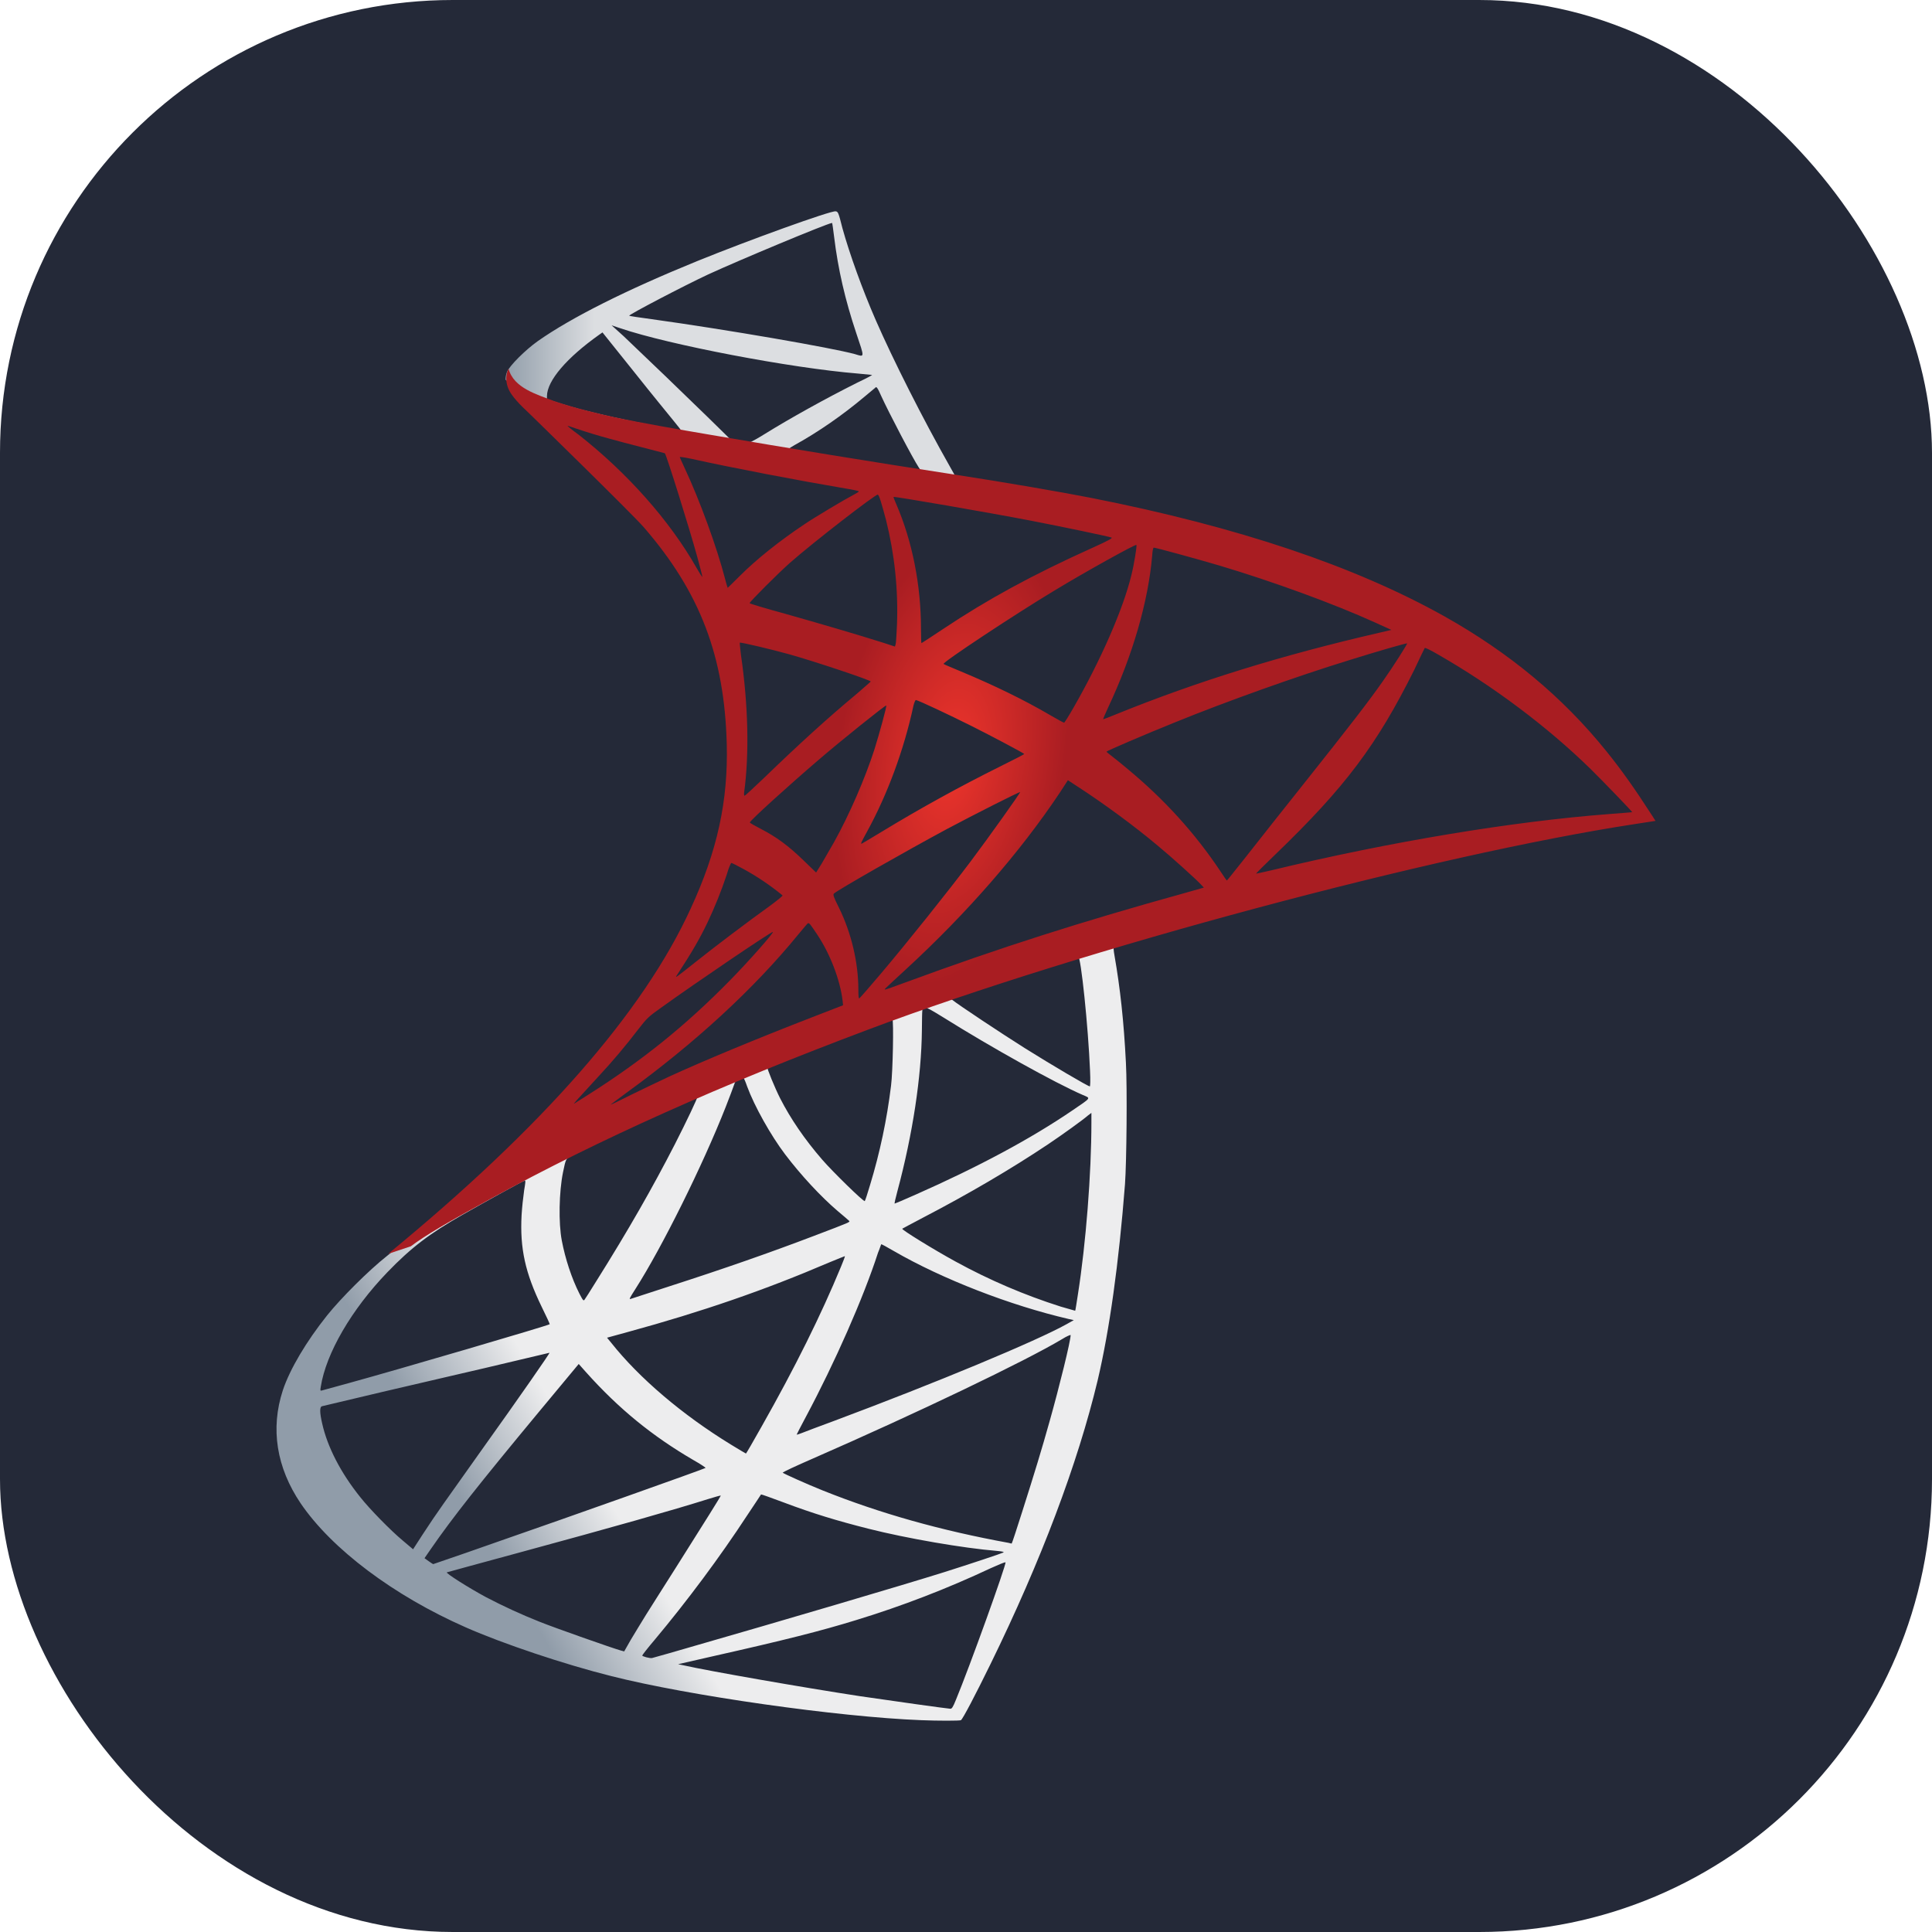 <svg width="256" height="256" viewBox="0 0 256 256" fill="none" xmlns="http://www.w3.org/2000/svg">
<g clip-path="url(#clip0_292_31)">
<rect width="256" height="256" rx="60" fill="#242938"/>
<path d="M152.005 121.367L111.952 134.445L77.108 149.823L67.358 152.398C64.785 154.856 62.15 157.248 59.456 159.573C56.369 162.236 53.494 164.659 51.285 166.414C48.831 168.352 45.199 171.984 43.352 174.286C40.596 177.738 38.417 181.4 37.478 184.216C35.813 189.302 36.632 194.448 39.839 199.202C43.958 205.256 52.161 211.433 61.727 215.639C66.602 217.791 74.805 220.545 80.983 222.087C91.244 224.692 111.105 227.509 122.033 227.931C124.242 228.023 127.21 228.023 127.33 227.931C127.574 227.78 129.269 224.541 131.238 220.516C137.956 206.8 142.8 193.934 145.436 182.944C147.01 176.284 148.25 167.414 149.067 156.909C149.28 153.972 149.371 144.133 149.189 140.803C148.916 135.355 148.431 130.934 147.674 126.606C147.553 125.969 147.524 125.394 147.585 125.362C147.705 125.273 148.069 125.152 153.003 123.728L152.005 121.367ZM142.863 126.727C143.227 126.727 144.194 136.019 144.436 141.892C144.497 143.134 144.467 143.952 144.405 143.952C144.164 143.952 139.289 141.077 135.81 138.895C132.781 136.989 127.028 133.175 126.122 132.447C125.817 132.236 125.847 132.205 128.33 131.358C132.538 129.936 142.53 126.725 142.861 126.725L142.863 126.727ZM122.456 133.445C122.73 133.445 123.425 133.839 125.091 134.869C131.327 138.775 139.805 143.498 143.438 145.072C144.556 145.556 144.678 145.373 142.105 147.131C136.596 150.884 129.724 154.578 121.308 158.302C119.824 158.967 118.581 159.481 118.552 159.481C118.491 159.481 118.674 158.725 118.916 157.817C120.942 150.278 122.094 142.65 122.155 136.534C122.186 133.506 122.186 133.506 122.458 133.416C122.396 133.447 122.427 133.447 122.458 133.447L122.456 133.445ZM118.25 135.05C118.431 135.233 118.31 142.014 118.067 143.861C117.525 148.323 116.593 152.73 115.283 157.03C114.95 158.15 114.647 159.089 114.586 159.148C114.464 159.3 110.317 155.242 108.955 153.669C106.594 150.944 104.747 148.22 103.385 145.556C102.689 144.194 101.599 141.53 101.689 141.439C102.174 141.105 118.128 134.93 118.25 135.05ZM98.45 142.831C98.48 142.831 98.51 142.831 98.541 142.861C98.602 142.922 98.814 143.408 98.996 143.952C99.964 146.584 102.142 150.459 104.021 152.942C106.08 155.667 108.774 158.575 111.014 160.481C111.741 161.086 112.406 161.661 112.497 161.752C112.678 161.934 112.739 161.903 107.803 163.781C102.085 165.961 95.847 168.141 88.702 170.441C86.995 170.991 85.29 171.546 83.586 172.106C83.313 172.197 83.405 172.044 84.191 170.803C87.733 165.266 93.121 154.397 96.149 146.706C96.664 145.373 97.18 144.042 97.27 143.739C97.391 143.316 97.542 143.164 97.935 142.952C98.147 142.892 98.36 142.831 98.45 142.831ZM92.395 145.344C92.486 145.405 90.942 148.644 89.428 151.609C86.491 157.333 83.283 162.964 78.985 169.806C78.257 170.986 77.563 172.077 77.469 172.197C77.319 172.409 77.26 172.348 76.774 171.411C75.744 169.381 74.897 166.778 74.442 164.386C73.989 162.025 74.08 157.908 74.596 155.364C74.986 153.489 74.958 153.519 75.866 153.064C79.741 151.095 92.274 145.223 92.395 145.344ZM144.617 147.464V148.734C144.617 155.486 143.891 164.75 142.831 171.5C142.65 172.681 142.499 173.65 142.469 173.681C142.469 173.681 141.591 173.439 140.563 173.136C135.738 171.604 131.073 169.606 126.635 167.172C123.697 165.567 119.431 162.933 119.552 162.812C119.581 162.781 120.853 162.116 122.336 161.328C128.271 158.241 133.961 154.911 138.897 151.609C140.744 150.369 143.528 148.372 144.133 147.827L144.617 147.464ZM69.539 156.423C69.66 156.423 69.628 156.666 69.447 157.756C69.296 158.831 69.185 159.911 69.114 160.994C68.872 165.416 69.599 168.686 71.778 173.166C72.385 174.406 72.869 175.436 72.838 175.466C72.627 175.648 52.585 181.522 46.288 183.247C44.411 183.763 42.777 184.216 42.655 184.245C42.442 184.308 42.413 184.277 42.503 183.761C43.2 179.311 46.591 173.498 51.314 168.594C54.461 165.323 56.975 163.417 61.274 160.966C64.361 159.209 69.114 156.575 69.477 156.455C69.477 156.423 69.508 156.423 69.539 156.423ZM116.766 164.87C116.797 164.839 117.522 165.234 118.4 165.748C124.88 169.503 133.9 172.984 141.589 174.77L142.286 174.922L141.317 175.467C137.292 177.708 124.061 183.217 110.53 188.272C108.561 188.998 106.624 189.725 106.261 189.877C105.899 190.028 105.564 190.119 105.564 190.087C105.564 190.056 106.11 188.998 106.805 187.697C110.589 180.613 114.403 171.984 116.342 165.991C116.585 165.416 116.735 164.902 116.764 164.87H116.766ZM111.953 166.444C111.983 166.475 111.741 167.111 111.438 167.838C108.803 174.225 105.352 181.189 100.931 188.998C99.813 190.998 98.874 192.602 98.844 192.602C98.814 192.602 97.905 192.056 96.814 191.391C90.397 187.455 84.705 182.611 80.983 177.919L80.436 177.253L83.192 176.495C93.061 173.802 101.447 170.895 109.772 167.323C110.953 166.839 111.924 166.444 111.953 166.444ZM141.863 176.889C141.894 177.586 140.349 183.822 139.077 188.333C138.017 192.117 137.11 195.083 135.444 200.32C134.719 202.623 134.085 204.528 134.053 204.528C134.022 204.528 133.841 204.5 133.658 204.439C124.667 202.803 116.614 200.533 109.046 197.506C106.927 196.658 103.9 195.295 103.717 195.144C103.658 195.083 105.474 194.236 107.775 193.237C121.55 187.212 135.838 180.37 140.744 177.434C141.319 177.07 141.772 176.889 141.863 176.889ZM72.808 179.25C72.869 179.313 69.024 184.852 63.636 192.391C61.758 195.023 59.578 198.111 58.761 199.261C57.816 200.595 56.897 201.948 56.007 203.319L54.735 205.287L53.372 204.136C51.767 202.803 48.983 199.958 47.741 198.384C45.138 195.145 43.382 191.723 42.686 188.606C42.352 187.153 42.352 186.425 42.655 186.336C48.019 185.054 53.388 183.792 58.761 182.55C62.377 181.718 65.99 180.87 69.599 180.008C71.355 179.584 72.778 179.25 72.808 179.25ZM76.683 180.734L77.652 181.823C82.011 186.698 86.461 190.302 91.85 193.448C92.819 193.995 93.546 194.48 93.485 194.511C93.274 194.661 74.775 201.23 66.208 204.197C63.278 205.235 60.342 206.254 57.399 207.255C57.369 207.255 57.096 207.072 56.794 206.861L56.249 206.467L57.127 205.195C59.971 201.078 63.544 196.567 71.324 187.183L76.683 180.734ZM100.842 198.02C100.872 197.989 102.203 198.473 103.839 199.081C107.775 200.564 110.892 201.503 115.071 202.563C120.217 203.864 127.664 205.136 132.055 205.5C132.721 205.559 133.083 205.62 132.963 205.711C132.75 205.831 128.3 207.316 125.031 208.344C119.824 209.98 103.93 214.672 90.972 218.395C89.452 218.84 87.928 219.275 86.402 219.698C86.099 219.758 85.099 219.484 85.099 219.364C85.099 219.305 85.825 218.366 86.703 217.336C91.063 212.128 95.392 206.316 98.996 200.806C99.996 199.292 100.842 198.05 100.842 198.02ZM95.514 198.172C95.544 198.203 93.394 201.653 89.639 207.587C88.036 210.1 86.249 212.947 85.614 213.945C85.008 214.914 84.099 216.428 83.586 217.275L82.708 218.819L82.253 218.698C81.163 218.395 73.503 215.7 71.475 214.883C69.07 213.926 66.716 212.845 64.422 211.645C62 210.342 58.974 208.405 59.216 208.344C59.275 208.312 63.424 207.194 68.419 205.831C81.677 202.228 89.035 200.141 93.849 198.627C94.727 198.353 95.483 198.142 95.513 198.173L95.514 198.172ZM133.205 207.011H133.236C133.356 207.316 128.452 220.937 126.664 225.236C126.272 226.205 126.121 226.448 125.908 226.417C125.394 226.386 118.28 225.389 113.95 224.753C106.413 223.603 93.757 221.392 90.58 220.666L89.852 220.514L94.363 219.484C104.05 217.305 108.713 216.125 113.436 214.672C119.536 212.807 125.494 210.51 131.267 207.798C132.205 207.377 132.992 207.041 133.205 207.011Z" fill="url(#paint0_linear_292_31)"/>
<path d="M110.711 28.002C110.045 27.911 99.297 31.786 92.366 34.602C83.009 38.416 75.745 42.048 71.264 45.197C69.599 46.378 67.509 48.467 67.177 49.284C67.052 49.613 66.991 49.962 66.995 50.314L71.053 54.158L80.709 57.247L103.688 61.364L129.964 65.875L130.238 63.605C130.147 63.605 130.086 63.573 129.995 63.573L126.544 63.03L125.848 61.788C122.275 55.491 118.341 47.68 116.039 42.413C114.255 38.325 112.558 33.603 111.62 30.212C111.105 28.153 111.045 28.031 110.711 28V28.002ZM110.227 29.545H110.258C110.288 29.577 110.408 30.425 110.53 31.423C111.045 35.661 111.983 39.748 113.467 44.169C114.586 47.497 114.586 47.317 113.284 46.923C110.197 46.077 96.362 43.684 86.341 42.291C84.736 42.08 83.374 41.869 83.374 41.837C83.253 41.716 90.608 37.872 93.849 36.358C97.995 34.452 109.38 29.697 110.227 29.545ZM81.042 43.109L82.224 43.503C88.642 45.683 104.777 48.772 113.678 49.498C114.677 49.589 115.525 49.68 115.553 49.68C115.584 49.711 114.738 50.164 113.647 50.678C109.348 52.828 104.625 55.462 101.356 57.491C100.388 58.095 99.509 58.581 99.388 58.581C99.267 58.581 98.631 58.459 97.966 58.367L96.755 58.186L93.727 55.219C90.045 51.634 86.342 48.071 82.617 44.531L81.042 43.109ZM79.831 44.048L84.1 49.377C86.431 52.314 88.794 55.189 89.308 55.825C89.822 56.461 90.245 56.975 90.214 57.006C90.094 57.097 84.039 55.916 80.831 55.191C77.531 54.433 76.169 54.069 74.141 53.433L72.475 52.888V52.466C72.506 50.434 75.08 47.408 79.438 44.322L79.831 44.048ZM116.1 51.314C116.22 51.314 116.372 51.586 116.734 52.403C117.766 54.673 120.973 60.789 121.761 61.97C122.003 62.364 122.427 62.395 118.158 61.698C107.895 60.033 104.595 59.487 104.595 59.428C104.595 59.397 104.898 59.186 105.292 58.973C108.472 57.217 111.68 54.978 114.527 52.586C115.222 52.011 115.858 51.466 115.98 51.375C116.009 51.314 116.069 51.284 116.1 51.314Z" fill="url(#paint1_linear_292_31)"/>
<path d="M67.389 48.859C67.389 48.859 66.724 49.92 67.358 51.495C67.752 52.464 68.902 53.644 70.205 54.855C70.205 54.855 83.675 67.994 85.311 69.87C92.758 78.469 95.999 86.945 96.3 98.631C96.483 106.139 95.06 112.739 91.517 120.398C85.221 134.142 71.93 149.311 51.435 166.142L54.431 165.142C56.369 163.689 59.003 162.147 65.18 158.756C79.438 150.944 95.483 143.77 115.161 136.381C143.497 125.725 190.089 113.253 216.608 109.197L219.364 108.773L218.939 108.106C216.517 104.352 214.852 102.022 212.853 99.539C207.041 92.334 199.989 86.492 191.36 81.648C179.492 75.017 164.144 69.841 144.708 65.997C141.044 65.269 132.991 63.877 126.452 62.878C115.538 61.199 104.639 59.423 93.756 57.55C90.214 56.944 84.916 56.036 81.405 55.278C79.588 54.884 76.108 54.067 73.383 53.13C71.203 52.281 68.055 51.434 67.388 48.861L67.389 48.859ZM75.2 56.428C75.23 56.4 75.714 56.581 76.35 56.792C77.8 57.279 79.264 57.724 80.741 58.125C82.069 58.49 83.401 58.844 84.736 59.184C86.552 59.638 88.066 60.061 88.096 60.061C88.308 60.273 91.366 70.052 92.395 73.806C92.789 75.228 93.092 76.439 93.063 76.439C93.031 76.47 92.699 75.955 92.305 75.259C88.763 69.023 83.163 62.697 76.683 57.609C75.836 57.005 75.2 56.459 75.2 56.428ZM90.094 60.547C90.247 60.547 90.913 60.638 91.73 60.819C96.875 61.969 106.11 63.725 112.011 64.725C113.011 64.877 113.799 65.058 113.799 65.117C113.799 65.18 113.436 65.391 112.981 65.633C111.981 66.147 107.956 68.539 106.624 69.445C103.264 71.688 100.236 74.109 98.056 76.289C97.178 77.167 96.422 77.894 96.422 77.894C96.422 77.894 96.241 77.378 96.088 76.744C94.999 72.534 92.728 66.298 90.669 61.908C90.336 61.212 90.064 60.577 90.064 60.517C90.064 60.577 90.063 60.547 90.094 60.547ZM116.313 65.541C116.494 65.603 116.797 66.631 117.402 68.902C118.537 73.432 119.027 78.1 118.855 82.767C118.794 84.039 118.733 85.22 118.672 85.372L118.581 85.673L117.008 85.158C113.769 84.13 108.502 82.586 103.991 81.314C101.417 80.617 99.328 79.983 99.328 79.923C99.328 79.741 103.083 75.986 104.688 74.564C107.744 71.869 116.039 65.452 116.313 65.541ZM118.4 65.844C118.491 65.753 130.935 67.902 136.596 68.992C140.805 69.809 146.919 71.081 147.283 71.233C147.463 71.294 146.828 71.655 144.799 72.566C136.806 76.167 130.874 79.406 124.971 83.342C123.427 84.372 122.124 85.22 122.096 85.22C122.064 85.22 122.033 84.342 122.033 83.283C122.033 77.531 120.885 71.717 118.764 66.814C118.552 66.33 118.371 65.875 118.4 65.845V65.844ZM150.581 72.203C150.672 72.292 150.28 74.745 149.916 76.198C148.825 80.709 145.889 87.4 142.288 93.697C141.65 94.817 141.075 95.725 141.014 95.755C140.955 95.786 140.139 95.331 139.199 94.786C135.688 92.727 131.691 90.791 127.331 88.973C126.121 88.458 125.061 88.036 125.031 87.973C124.819 87.794 134.567 81.345 139.713 78.256C143.802 75.773 150.463 72.081 150.581 72.202V72.203ZM152.883 72.566C153.155 72.566 158.664 74.078 161.541 74.927C168.655 77.045 176.83 80.042 182.158 82.464L184.367 83.464L182.824 83.827C169.808 86.823 158.666 90.277 147.917 94.634C147.039 94.998 146.252 95.302 146.192 95.302C146.133 95.302 146.435 94.605 146.828 93.758C150.067 86.884 152.156 79.711 152.672 73.594C152.702 73.019 152.792 72.566 152.883 72.566ZM98.027 85.159C98.117 85.069 102.324 86.067 104.596 86.703C108.049 87.672 115.374 90.125 115.374 90.305C115.374 90.336 114.556 91.033 113.588 91.88C109.622 95.18 105.806 98.661 101.235 103.081C99.874 104.383 98.724 105.442 98.663 105.442C98.6 105.442 98.572 105.261 98.6 105.019C99.297 99.933 99.147 93.394 98.178 86.764C98.086 85.916 97.997 85.189 98.027 85.159ZM186.456 85.25C186.516 85.311 184.519 88.458 183.247 90.244C181.431 92.848 178.766 96.3 172.742 103.869C170.088 107.2 167.444 110.541 164.811 113.889C163.6 115.403 162.602 116.673 162.569 116.673C162.541 116.673 162.147 116.13 161.722 115.464C158.331 110.377 154.275 105.927 149.461 101.931C148.727 101.31 147.981 100.704 147.222 100.114C146.888 99.872 146.616 99.63 146.616 99.598C146.616 99.509 151.761 97.298 155.667 95.725C162.511 92.939 171.833 89.609 178.828 87.459C182.491 86.309 186.396 85.189 186.456 85.25ZM188.788 85.855C188.908 85.825 189.636 86.189 190.513 86.703C197.871 90.911 205.075 96.331 210.766 101.9C212.371 103.475 216.338 107.592 216.277 107.622C216.277 107.622 214.883 107.744 213.249 107.864C200.503 108.833 184.186 111.527 168.505 115.311C167.444 115.553 166.505 115.764 166.446 115.764C166.386 115.764 167.566 114.584 169.05 113.162C178.253 104.292 182.461 98.692 187.425 88.7C188.122 87.219 188.727 85.945 188.788 85.855C188.756 85.855 188.756 85.855 188.788 85.855ZM121.367 92.758C121.791 92.848 125.727 94.695 128.694 96.18C131.419 97.541 135.506 99.72 135.717 99.903C135.749 99.933 134.296 100.689 132.508 101.569C127.171 104.222 121.949 107.1 116.856 110.195C115.403 111.073 114.192 111.8 114.163 111.8C114.041 111.8 114.072 111.678 114.889 110.195C117.614 105.231 119.794 99.297 121.035 93.514C121.155 93.061 121.277 92.758 121.367 92.758ZM117.431 93.484C117.522 93.575 116.494 97.298 115.858 99.328C114.616 103.172 112.527 107.984 110.499 111.619C110.014 112.466 109.288 113.708 108.894 114.403L108.138 115.614L106.442 113.98C104.474 112.073 102.871 110.892 100.813 109.831C99.994 109.409 99.358 109.045 99.358 108.984C99.358 108.742 104.536 104.05 108.502 100.659C111.346 98.206 117.341 93.394 117.431 93.484ZM141.5 103.384L142.985 104.353C146.375 106.564 150.371 109.5 153.428 112.072C155.153 113.494 158.483 116.494 159.15 117.219L159.513 117.612L157.06 118.309C143.196 122.153 132.478 125.575 119.975 130.177C118.581 130.692 117.402 131.114 117.311 131.114C117.13 131.114 116.978 131.266 120.097 128.389C128.089 121.034 135.172 112.92 140.441 105.019L141.5 103.384ZM135.172 104.958C135.235 105.019 131.086 110.861 128.603 114.161C125.636 118.097 120.369 124.697 116.735 128.995C115.222 130.783 113.922 132.266 113.86 132.295C113.769 132.327 113.738 131.873 113.738 131.175C113.738 127.512 112.8 123.606 111.166 120.277C110.469 118.884 110.347 118.552 110.5 118.4C111.075 117.884 119.885 112.859 125.453 109.862C129.21 107.864 135.081 104.898 135.172 104.958ZM96.906 114.344C96.997 114.344 97.692 114.706 98.481 115.13C100.324 116.134 102.067 117.31 103.688 118.642C103.749 118.702 102.961 119.339 101.931 120.095C99.056 122.153 94.697 125.455 92.153 127.483C89.489 129.602 89.399 129.661 89.7 129.208C91.7 126.15 92.699 124.425 93.758 122.214C94.733 120.158 95.582 118.045 96.3 115.886C96.542 115.011 96.846 114.344 96.906 114.344ZM107.11 122.334C107.26 122.306 107.442 122.578 108.258 123.789C109.983 126.363 111.316 129.814 111.649 132.598L111.711 133.203L107.563 134.809C100.146 137.684 93.303 140.53 88.672 142.65C86.98 143.443 85.294 144.251 83.616 145.072C82.131 145.828 80.922 146.403 80.922 146.373C80.922 146.344 81.86 145.647 83.01 144.798C92.063 138.23 99.903 131.023 105.777 123.819C106.413 123.062 106.988 122.366 107.047 122.336L107.11 122.334ZM102.416 123.486C102.538 123.606 99.086 127.513 96.725 129.905C90.881 135.867 85.1 140.53 77.925 145.07C77.016 145.645 76.199 146.161 76.108 146.22C75.897 146.342 76.167 146.039 79.317 142.619C81.164 140.637 82.912 138.566 84.555 136.413C85.705 134.928 85.916 134.717 87.581 133.538C92.033 130.327 102.296 123.366 102.416 123.486Z" fill="url(#paint2_radial_292_31)"/>
</g>
<defs>
<linearGradient id="paint0_linear_292_31" x1="66.795" y1="208.224" x2="81.271" y2="199.67" gradientUnits="userSpaceOnUse">
<stop stop-color="#909CA9"/>
<stop offset="1" stop-color="#EDEDEE"/>
</linearGradient>
<linearGradient id="paint1_linear_292_31" x1="67.126" y1="46.966" x2="78.774" y2="46.966" gradientUnits="userSpaceOnUse">
<stop stop-color="#939FAB"/>
<stop offset="1" stop-color="#DCDEE1"/>
</linearGradient>
<radialGradient id="paint2_radial_292_31" cx="0" cy="0" r="1" gradientUnits="userSpaceOnUse" gradientTransform="translate(126.03 100.593) rotate(-171.408) scale(15.03 30.062)">
<stop stop-color="#EE352C"/>
<stop offset="1" stop-color="#A91D22"/>
</radialGradient>
<clipPath id="clip0_292_31">
<rect width="256" height="256" fill="white"/>
</clipPath>
</defs>
</svg>
